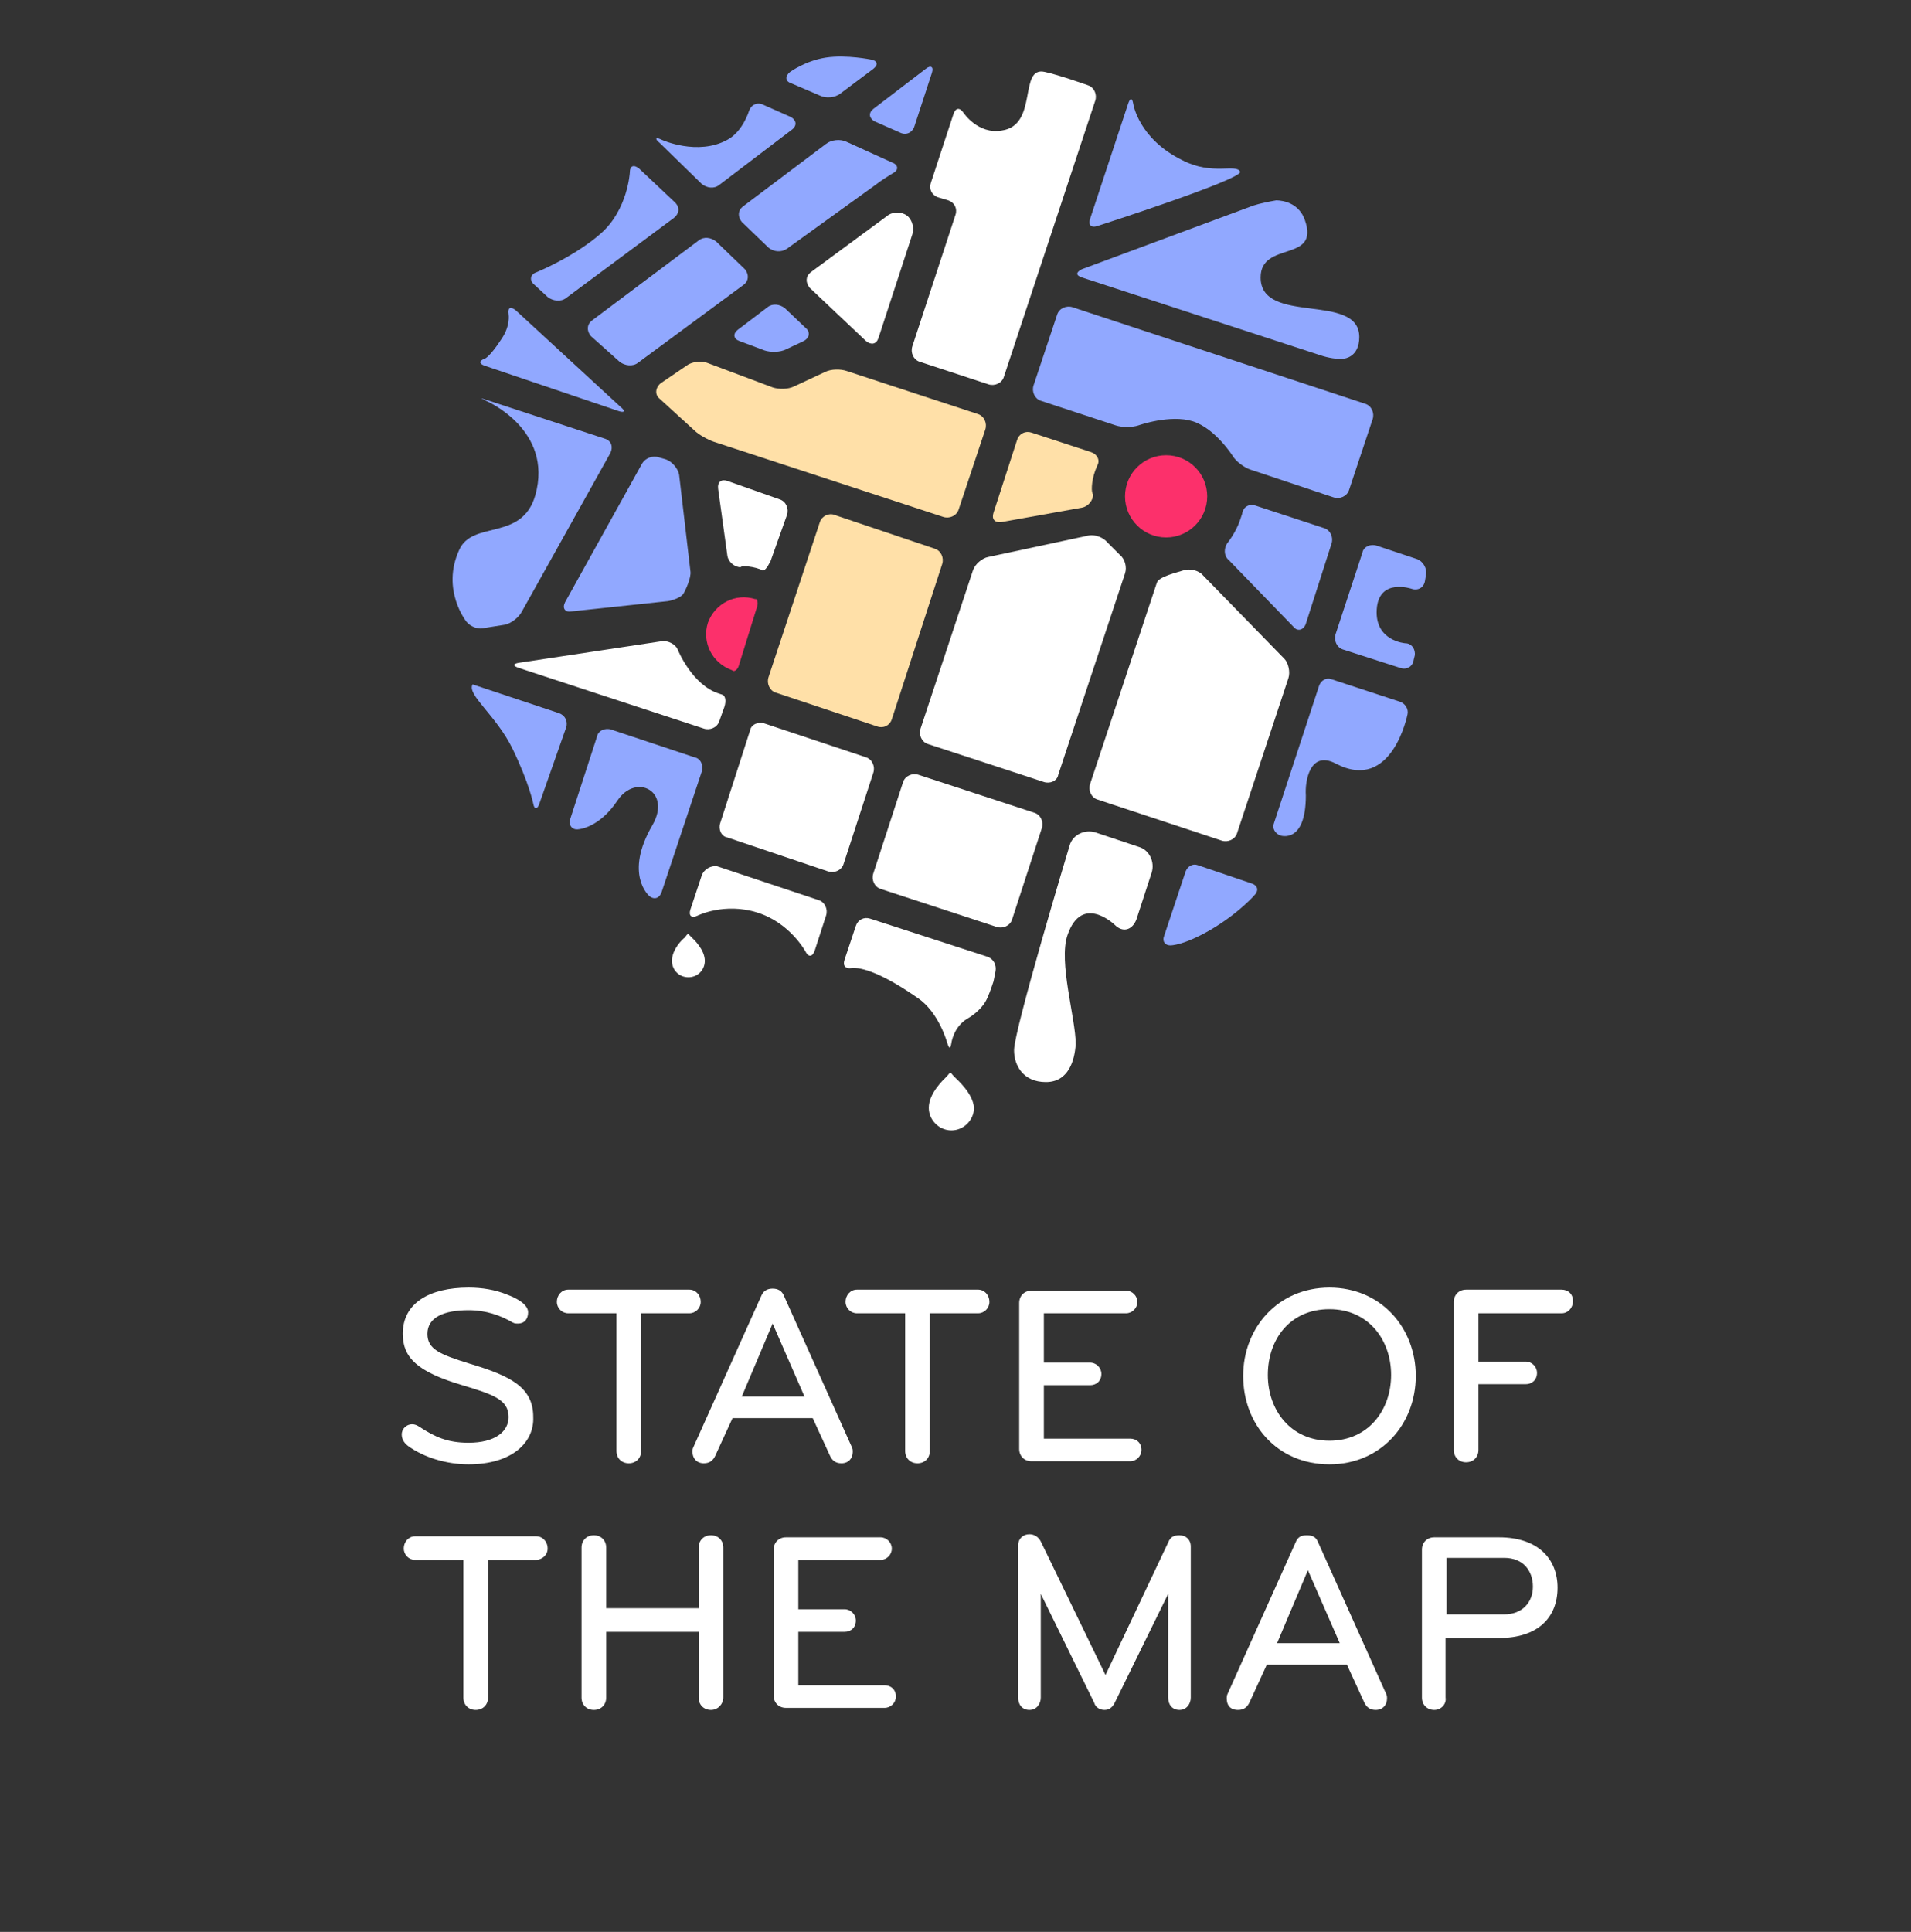 <?xml version="1.0" encoding="utf-8"?>
<!-- Generator: Adobe Illustrator 19.0.0, SVG Export Plug-In . SVG Version: 6.00 Build 0)  -->
<svg version="1.1" id="Layer_1" xmlns="http://www.w3.org/2000/svg" xmlns:xlink="http://www.w3.org/1999/xlink" x="0px" y="0px"
	 viewBox="0 0 186 188" style="enable-background:new 0 0 186 188;" xml:space="preserve">
<rect x="0" y="0" width="186" height="188" fill="#333333" stroke="none"/>
<style type="text/css">
	.st0{fill:#FFFFFF;}
	.st1{fill:#FC306B;}
	.st2{fill:#91A8FF;}
	.st3{fill:#FFE0A8;}
</style>
<path class="st0" d="M45.6,142.5c-2.2,0-4.4-0.7-5.9-1.8c-0.4-0.3-0.6-0.7-0.6-1.1c0-0.6,0.5-1,1-1c0.3,0,0.5,0.1,0.8,0.3
	c1.4,0.9,2.6,1.5,4.7,1.5c2.6,0,3.9-1.1,3.9-2.5c0-1.7-1.5-2.2-4.5-3.1c-4.4-1.3-5.8-2.7-5.8-5c0-3,2.6-4.5,6.4-4.5
	c1.3,0,2.6,0.2,3.8,0.7c0.8,0.3,2,0.9,2,1.7c0,0.6-0.3,1.1-1,1.1c-0.2,0-0.3,0-0.5-0.1c-1.2-0.7-2.6-1.2-4.3-1.2c-2.4,0-4,0.7-4,2.3
	c0,1.5,1.2,2,4.1,2.9c4,1.2,6.2,2.3,6.2,5.2C52,140.4,49.8,142.5,45.6,142.5z"/>
<path class="st0" d="M67.1,127.8h-4.7v13.4c0,0.7-0.5,1.2-1.2,1.2c-0.7,0-1.2-0.5-1.2-1.2v-13.4h-4.7c-0.6,0-1.1-0.5-1.1-1.1
	c0-0.7,0.5-1.2,1.1-1.2h11.8c0.6,0,1.1,0.5,1.1,1.2C68.2,127.3,67.7,127.8,67.1,127.8z"/>
<path class="st0" d="M82.9,140.8c0.1,0.2,0.1,0.3,0.1,0.5c0,0.6-0.4,1.1-1.1,1.1c-0.6,0-0.9-0.3-1.1-0.7l-1.7-3.7h-7.8l-1.7,3.7
	c-0.2,0.4-0.5,0.7-1.1,0.7c-0.7,0-1.1-0.5-1.1-1.1c0-0.2,0-0.3,0.1-0.5l6.6-14.7c0.2-0.5,0.6-0.7,1.1-0.7s0.9,0.2,1.1,0.7
	L82.9,140.8z M75.2,128.8l-3,7.1h6.1L75.2,128.8z"/>
<path class="st0" d="M95.2,127.8h-4.7v13.4c0,0.7-0.5,1.2-1.2,1.2s-1.2-0.5-1.2-1.2v-13.4h-4.7c-0.6,0-1.1-0.5-1.1-1.1
	c0-0.7,0.5-1.2,1.1-1.2h11.8c0.6,0,1.1,0.5,1.1,1.2C96.3,127.3,95.8,127.8,95.2,127.8z"/>
<path class="st0" d="M110,142.2h-9.6c-0.7,0-1.2-0.5-1.2-1.2v-14.2c0-0.7,0.5-1.2,1.2-1.2h9.2c0.6,0,1.1,0.5,1.1,1.1
	s-0.5,1.1-1.1,1.1h-8v4.8h4.5c0.6,0,1.1,0.5,1.1,1.1c0,0.7-0.5,1.1-1.1,1.1h-4.5v5.2h8.4c0.6,0,1.1,0.4,1.1,1.1
	C111.1,141.7,110.6,142.2,110,142.2z"/>
<path class="st0" d="M129.4,142.5c-5.1,0-8.4-3.9-8.4-8.6c0-4.7,3.4-8.6,8.4-8.6c5,0,8.4,3.9,8.4,8.6
	C137.8,138.6,134.4,142.5,129.4,142.5z M129.4,127.4c-3.9,0-6,3-6,6.4s2.2,6.4,6,6.4c3.8,0,6-3,6-6.4S133.2,127.4,129.4,127.4z"/>
<path class="st0" d="M152,127.8h-8.1v4.7h4.6c0.6,0,1.1,0.5,1.1,1.1c0,0.7-0.5,1.1-1.1,1.1h-4.6v6.4c0,0.7-0.5,1.2-1.2,1.2
	s-1.2-0.5-1.2-1.2v-14.4c0-0.7,0.5-1.2,1.2-1.2h9.3c0.6,0,1.1,0.4,1.1,1.1C153.1,127.3,152.6,127.8,152,127.8z"/>
<path class="st0" d="M52.1,151.8h-4.6v13.4c0,0.7-0.5,1.2-1.2,1.2s-1.2-0.5-1.2-1.2v-13.4h-4.7c-0.6,0-1.1-0.5-1.1-1.1
	c0-0.7,0.5-1.2,1.1-1.2h11.8c0.6,0,1.1,0.5,1.1,1.2C53.3,151.3,52.8,151.8,52.1,151.8z"/>
<path class="st0" d="M69.2,166.4c-0.7,0-1.2-0.5-1.2-1.2v-6.4h-9v6.4c0,0.7-0.5,1.2-1.2,1.2c-0.7,0-1.2-0.5-1.2-1.2v-14.6
	c0-0.7,0.5-1.2,1.2-1.2c0.7,0,1.2,0.5,1.2,1.2v5.9h9v-5.9c0-0.7,0.5-1.2,1.2-1.2s1.2,0.5,1.2,1.2v14.6
	C70.4,165.8,69.9,166.4,69.2,166.4z"/>
<path class="st0" d="M86.1,166.2h-9.6c-0.7,0-1.2-0.5-1.2-1.2v-14.2c0-0.7,0.5-1.2,1.2-1.2h9.2c0.6,0,1.1,0.5,1.1,1.1
	s-0.5,1.1-1.1,1.1h-8v4.8h4.5c0.6,0,1.1,0.5,1.1,1.1c0,0.7-0.5,1.1-1.1,1.1h-4.5v5.2h8.4c0.6,0,1.1,0.4,1.1,1.1
	C87.2,165.7,86.7,166.2,86.1,166.2z"/>
<path class="st0" d="M113.7,150.1c0.2-0.5,0.5-0.7,1.1-0.7s1.1,0.4,1.1,1.1v14.7c0,0.6-0.4,1.2-1.1,1.2s-1.1-0.5-1.1-1.2v-10.1
	l-5.2,10.6c-0.2,0.4-0.5,0.7-1,0.7s-0.9-0.3-1-0.7l-5.2-10.6v10.1c0,0.6-0.4,1.2-1.1,1.2s-1.1-0.5-1.1-1.2v-14.8
	c0-0.7,0.5-1.1,1.1-1.1c0.5,0,0.9,0.3,1.1,0.7l6.3,13L113.7,150.1z"/>
<path class="st0" d="M134.9,164.8c0.1,0.2,0.1,0.3,0.1,0.5c0,0.6-0.4,1.1-1.1,1.1c-0.6,0-0.9-0.3-1.1-0.7l-1.7-3.7h-7.8l-1.7,3.7
	c-0.2,0.4-0.5,0.7-1.1,0.7c-0.8,0-1.1-0.5-1.1-1.1c0-0.2,0-0.3,0.1-0.5l6.6-14.7c0.2-0.5,0.5-0.7,1.1-0.7s0.9,0.2,1.1,0.7
	L134.9,164.8z M127.3,152.8l-3,7.1h6.1L127.3,152.8z"/>
<path class="st0" d="M139.6,166.4c-0.7,0-1.2-0.5-1.2-1.2v-14.4c0-0.7,0.5-1.2,1.2-1.2h6.3c3.8,0,5.7,2.1,5.7,4.9
	c0,2.9-1.9,4.9-5.7,4.9h-5.2v5.8C140.8,165.8,140.3,166.4,139.6,166.4z M140.8,151.7v5.4h5.6c1.8,0,2.8-1.2,2.8-2.7
	s-0.9-2.8-2.8-2.8h-5.6V151.7z"/>
<path class="st1" d="M73.7,59c0.1-0.3,0-0.7-0.1-0.7c0,0,0,0-0.1,0c-1.9-0.6-3.9,0.4-4.6,2.3c-0.6,1.9,0.4,3.9,2.3,4.6
	c0.2,0.1,0.2,0.1,0.2,0.1c0.2,0,0.4-0.2,0.5-0.5L73.7,59z"/>
<circle class="st1" cx="113.5" cy="48.3" r="4"/>
<g>
	<path class="st2" d="M117.8,90.5c2.9-1.7,4.4-3.5,4.4-3.5c0.3-0.4,0.2-0.8-0.3-1l-5.3-1.8c-0.5-0.2-1,0.1-1.2,0.6l-2.1,6.3
		c-0.2,0.5,0.1,0.9,0.6,0.9C114,92,115.2,92,117.8,90.5z"/>
	<path class="st2" d="M74.4,34.1c0.6,0.2,1.5,0.2,2.1-0.1l1.7-0.8c0.6-0.3,0.7-0.9,0.2-1.3l-2-1.9c-0.5-0.4-1.2-0.5-1.7-0.1
		l-2.9,2.2c-0.5,0.4-0.4,0.9,0.2,1.1L74.4,34.1z"/>
	<path class="st2" d="M79.8,9.3c0.6,0.3,1.5,0.2,2-0.2L85,6.7c0.5-0.4,0.4-0.8-0.2-0.9c0,0-2.4-0.5-4.4-0.2S76.9,7,76.9,7
		c-0.5,0.4-0.5,0.9,0.1,1.1L79.8,9.3z"/>
	<path class="st2" d="M85,10.6c-0.5,0.4-0.4,0.9,0.1,1.2l2.5,1.1c0.6,0.3,1.2,0,1.4-0.6l1.7-5.2c0.2-0.6-0.1-0.8-0.6-0.4L85,10.6z"
		/>
	<path class="st2" d="M66.1,46.2c-0.1-0.6-0.7-1.3-1.3-1.5l-0.7-0.2c-0.6-0.2-1.3,0.1-1.6,0.6L55,58.6c-0.3,0.6,0,1,0.6,0.9l9.4-1
		c0.6-0.1,1.3-0.4,1.5-0.7c0.2-0.3,0.8-1.6,0.7-2.2L66.1,46.2z"/>
	<path class="st2" d="M136.3,65c0.6,0.2,1.2-0.1,1.3-0.8l0.1-0.4c0.1-0.6-0.3-1.2-0.9-1.2c0,0-3-0.2-2.8-3.3c0.2-3.1,3.4-2,3.4-2
		c0.6,0.2,1.2-0.1,1.3-0.8l0.1-0.6c0.1-0.6-0.3-1.3-0.9-1.5l-3.9-1.3c-0.6-0.2-1.3,0.1-1.4,0.7l-2.6,7.9c-0.2,0.6,0.1,1.3,0.7,1.5
		L136.3,65z"/>
	<path class="st2" d="M60.3,35.2c0.5,0.4,1.3,0.5,1.8,0.1l10.3-7.6c0.5-0.4,0.5-1,0.1-1.5l-2.8-2.7c-0.5-0.4-1.2-0.5-1.7-0.1
		l-10.4,7.8c-0.5,0.4-0.5,1-0.1,1.5L60.3,35.2z"/>
	<path class="st2" d="M53.3,28.9c0.5,0.4,1.3,0.5,1.8,0.1l10.5-7.8c0.5-0.4,0.6-1,0.1-1.5l-3.5-3.3c-0.5-0.4-0.9-0.3-0.9,0.4
		c0,0-0.2,3.6-2.8,5.9c-2.6,2.3-6.3,3.8-6.3,3.8c-0.6,0.2-0.7,0.8-0.2,1.2L53.3,28.9z"/>
	<path class="st2" d="M130,74.3c5.5,2.9,7-4.8,7-4.8c0.1-0.5-0.2-1-0.7-1.2l-6.7-2.2c-0.5-0.2-1,0.1-1.2,0.6L124,80.1
		c-0.2,0.5,0.1,1,0.6,1.2c0,0,2.5,0.9,2.5-3.9C127,76,127.5,73,130,74.3z"/>
	<path class="st2" d="M74.8,24.1c0.5,0.4,1.2,0.5,1.8,0.1l8.6-6.2c0.5-0.4,1.3-0.9,1.8-1.2c0.5-0.3,0.4-0.8-0.2-1l-4.4-2
		c-0.6-0.3-1.5-0.2-2,0.2l-8.1,6.1c-0.5,0.4-0.5,1-0.1,1.5L74.8,24.1z"/>
	<path class="st2" d="M60.2,40c0.6,0.2,0.7,0,0.2-0.4l-10.2-9.4c-0.5-0.4-0.8-0.3-0.7,0.4c0,0,0.2,1.1-0.7,2.4
		c-1.1,1.7-1.6,1.9-1.6,1.9c-0.6,0.2-0.6,0.5,0,0.7L60.2,40z"/>
	<path class="st2" d="M68.3,17.9c0.5,0.4,1.2,0.5,1.7,0.1l7.1-5.4c0.5-0.4,0.4-0.9-0.1-1.2l-2.7-1.2c-0.6-0.3-1.2,0-1.4,0.6
		c0,0-0.6,2-2.1,2.8c-2.9,1.6-6.4,0-6.4,0c-0.6-0.3-0.7-0.1-0.2,0.3L68.3,17.9z"/>
	<path class="st2" d="M63.2,87.2c0.5,0.4,1,0.2,1.2-0.4l3.9-11.7c0.2-0.6-0.1-1.3-0.7-1.4L59.5,71c-0.6-0.2-1.3,0.1-1.4,0.7l-2.6,8
		c-0.2,0.6,0.2,1.1,0.8,1c0,0,2-0.1,3.8-2.8c1.8-2.7,5.3-0.9,3.4,2.4C60.7,85.1,63.2,87.2,63.2,87.2z"/>
	<path class="st2" d="M49.1,60.8c0.6-0.1,1.4-0.7,1.7-1.3l8.6-15.4c0.3-0.6,0.1-1.2-0.5-1.4l-11.6-3.8c-0.6-0.2-0.6-0.2,0,0.1
		c0,0,6.6,2.8,4.8,9.2c-1.3,4.5-6.1,2.4-7.4,5.3c-1.8,3.9,0.7,7,0.7,7c0.4,0.5,1.2,0.8,1.8,0.6L49.1,60.8z"/>
	<path class="st2" d="M46,66.6l8.4,2.8c0.6,0.2,0.9,0.8,0.7,1.4l-2.6,7.4c-0.2,0.6-0.5,0.6-0.6,0c0,0-0.4-2-2-5.3
		C48.3,69.6,45.4,67.6,46,66.6z"/>
	<path class="st2" d="M129.6,52.9c0.2-0.6-0.1-1.3-0.7-1.5l-6.7-2.2c-0.6-0.2-1.2,0.1-1.3,0.8c0,0,0,0-0.2,0.6
		c-0.4,1.2-1.2,2.2-1.2,2.2c-0.4,0.5-0.4,1.3,0.1,1.7l6.3,6.5c0.4,0.5,1,0.3,1.2-0.3L129.6,52.9z"/>
	<path class="st2" d="M133.6,40.8c0.2-0.6-0.1-1.3-0.7-1.5l-28.5-9.4c-0.6-0.2-1.3,0.1-1.5,0.7l-2.3,6.9c-0.2,0.6,0.1,1.3,0.7,1.5
		l7.3,2.4c0.6,0.2,1.6,0.2,2.2,0c0,0,3.1-1.1,5.3-0.4c2.2,0.7,3.9,3.4,3.9,3.4c0.3,0.5,1.1,1.1,1.7,1.3l8.1,2.7
		c0.6,0.2,1.3-0.1,1.5-0.7L133.6,40.8z"/>
	<path class="st2" d="M106.8,22c-0.6,0.2-0.9-0.1-0.7-0.7l3.7-11.2c0.2-0.6,0.4-0.6,0.5,0c0,0,0.5,3.4,4.8,5.5
		c2.9,1.5,5.2,0.3,5.6,1.1C121.1,17.4,106.8,22,106.8,22z"/>
	<path class="st2" d="M105.3,27c-0.6-0.2-0.6-0.5,0-0.8L122,20c0.6-0.2,1.6-0.4,2.2-0.5c0,0,2.1-0.1,2.8,1.9c1.5,4.2-4.3,2-4.3,5.6
		c0,4.7,9.6,1.4,9.6,5.8c0,2-1.5,2.1-1.5,2.1c-0.6,0.1-1.6-0.1-2.2-0.3L105.3,27z"/>
</g>
<g>
	<path class="st0" d="M66,63.3c-0.2-0.6-1-1-1.6-0.9l-13.9,2.1c-0.6,0.1-0.6,0.3,0,0.5l18,5.9c0.6,0.2,1.3-0.1,1.5-0.7l0.5-1.4
		c0.2-0.6,0.1-1.1-0.2-1.2c0,0,0,0-0.3-0.1C67.4,66.7,66,63.3,66,63.3z"/>
	<path class="st0" d="M117.1,56c-0.4-0.5-1.3-0.7-1.9-0.5c-0.6,0.2-2.4,0.6-2.6,1.2l-6.5,19.6c-0.2,0.6,0.1,1.3,0.7,1.5l12.1,4
		c0.6,0.2,1.3-0.1,1.5-0.7l5-15.1c0.2-0.6,0-1.5-0.4-1.9L117.1,56z"/>
	<path class="st0" d="M84.3,33.2c0.5,0.4,1,0.3,1.2-0.3l3.3-10.1c0.2-0.6,0-1.4-0.5-1.8s-1.3-0.4-1.8-0.1l-7.6,5.6
		c-0.5,0.4-0.5,1-0.1,1.5L84.3,33.2z"/>
	<path class="st0" d="M97.7,36.7c-0.2,0.6-0.9,0.9-1.5,0.7l-6.7-2.2c-0.6-0.2-0.9-0.9-0.7-1.5L93,20.9c0.2-0.6-0.1-1.2-0.7-1.4
		l-1-0.3c-0.6-0.2-0.9-0.8-0.7-1.4l2.2-6.7c0.2-0.6,0.6-0.7,1-0.1c0,0,1.4,2.1,3.7,1.7c3.6-0.5,1.6-6.3,4.2-5.7
		c1.4,0.3,4.2,1.3,4.2,1.3c0.6,0.2,0.9,0.9,0.7,1.5L97.7,36.7z"/>
	<path class="st3" d="M66.8,35.6c0.5-0.4,1.4-0.5,2-0.3l6.4,2.4c0.6,0.2,1.5,0.2,2.1-0.1l3-1.4c0.6-0.3,1.5-0.3,2.1-0.1l12.8,4.2
		c0.6,0.2,0.9,0.9,0.7,1.5l-2.6,7.8c-0.2,0.6-0.9,0.9-1.5,0.7L69.5,43c-0.6-0.2-1.5-0.7-1.9-1.1l-3.4-3.1c-0.5-0.4-0.4-1.1,0.1-1.5
		L66.8,35.6z"/>
	<path class="st0" d="M92.9,104.8c-0.3-0.3-0.3-0.4-0.4-0.4s-0.2,0.2-0.4,0.4c-0.3,0.3-1.7,1.6-1.7,3c0,1.2,1,2.2,2.2,2.2
		s2.2-1,2.2-2.2C94.7,106.4,93.2,105.1,92.9,104.8z"/>
	<path class="st0" d="M74,55.4c0.2,0.1,0.2,0.1,0.2,0.1c0.2,0.1,0.5-0.3,0.8-0.9l1.6-4.5c0.2-0.6-0.1-1.3-0.7-1.5l-5.1-1.8
		c-0.6-0.2-1,0.1-0.9,0.8l0.9,6.5c0.1,0.6,0.7,1.1,1.3,1.1C72,55.1,72.9,55,74,55.4z"/>
	<path class="st3" d="M91,53.4c0.6,0.2,0.9,0.9,0.7,1.5L86.8,70c-0.2,0.6-0.8,0.9-1.4,0.7l-9.9-3.3c-0.6-0.2-0.9-0.9-0.7-1.5l5-15.1
		c0.2-0.6,0.9-0.9,1.4-0.7L91,53.4z"/>
	<path class="st0" d="M107.8,52.8c-0.4-0.5-1.2-0.8-1.8-0.7l-9.8,2.1c-0.6,0.1-1.3,0.7-1.5,1.3l-5.1,15.4c-0.2,0.6,0.1,1.3,0.7,1.5
		l11.3,3.7c0.6,0.2,1.3-0.1,1.4-0.7l6.5-19.6c0.2-0.6,0-1.4-0.5-1.8L107.8,52.8z"/>
	<path class="st0" d="M97,90.2c0.6,0.2,1.3-0.1,1.5-0.7l2.9-8.9c0.2-0.6-0.1-1.3-0.7-1.5l-11.3-3.7c-0.6-0.2-1.3,0.1-1.5,0.7L85,85
		c-0.2,0.6,0.1,1.3,0.7,1.5L97,90.2z"/>
	<path class="st0" d="M89.3,97.1c2.1,1.4,2.9,4.4,2.9,4.4c0.2,0.6,0.3,0.6,0.4,0c0,0,0.2-1.6,1.6-2.4c1.2-0.7,1.7-1.6,1.7-1.6
		c0.3-0.5,0.6-1.4,0.8-2l0.2-1c0.1-0.6-0.2-1.2-0.8-1.4l-11.4-3.7c-0.6-0.2-1.2,0.1-1.4,0.7l-1.1,3.3c-0.2,0.6,0.1,0.9,0.7,0.8
		C83.1,94.2,84.7,93.9,89.3,97.1z"/>
	<path class="st0" d="M80.6,84.8c0.6,0.2,1.3-0.1,1.5-0.7l2.9-8.9c0.2-0.6-0.1-1.3-0.7-1.5l-9.9-3.3c-0.6-0.2-1.3,0.1-1.4,0.7
		l-2.9,9c-0.2,0.6,0.1,1.3,0.7,1.4L80.6,84.8z"/>
	<path class="st0" d="M78.4,92.6c0.3,0.6,0.7,0.5,0.9-0.1l1.1-3.4c0.2-0.6-0.1-1.3-0.7-1.5l-9.9-3.3c-0.6-0.1-1.3,0.3-1.5,0.9
		l-1.1,3.3c-0.2,0.6,0.1,0.9,0.7,0.6c0,0,2.6-1.3,5.8-0.3C76.9,89.8,78.4,92.6,78.4,92.6z"/>
	<path class="st3" d="M106.6,45.8c0.2-0.5,0.2-0.5,0.2-0.5c0.3-0.5,0-1.1-0.6-1.3l-5.8-1.9c-0.6-0.2-1.2,0.1-1.4,0.7l-2.3,7.1
		c-0.2,0.6,0.1,1,0.8,0.9l7.8-1.4c0.6-0.1,1.1-0.7,1.1-1.3C106.2,48,106.2,46.9,106.6,45.8z"/>
	<path class="st0" d="M106.6,81c-1-0.3-2.2,0.2-2.5,1.3c0,0-5.4,17.9-5.4,19.9c0,1.5,0.9,3.1,3.1,3.1s2.8-2.1,2.9-3.7
		c0-2.5-1.7-8-0.8-10.6c1.4-4.1,4.6-1,4.6-1c0.8,0.8,1.7,0.5,2.1-0.5l1.5-4.6c0.3-1-0.2-2.2-1.3-2.5L106.6,81z"/>
	<path class="st0" d="M67.3,91.2C67.1,91,67,90.9,67,90.9c-0.1,0-0.2,0.1-0.3,0.3c-0.3,0.2-1.3,1.2-1.3,2.3c0,0.9,0.7,1.6,1.6,1.6
		s1.6-0.7,1.6-1.6C68.6,92.4,67.5,91.4,67.3,91.2z"/>
</g>
</svg>
